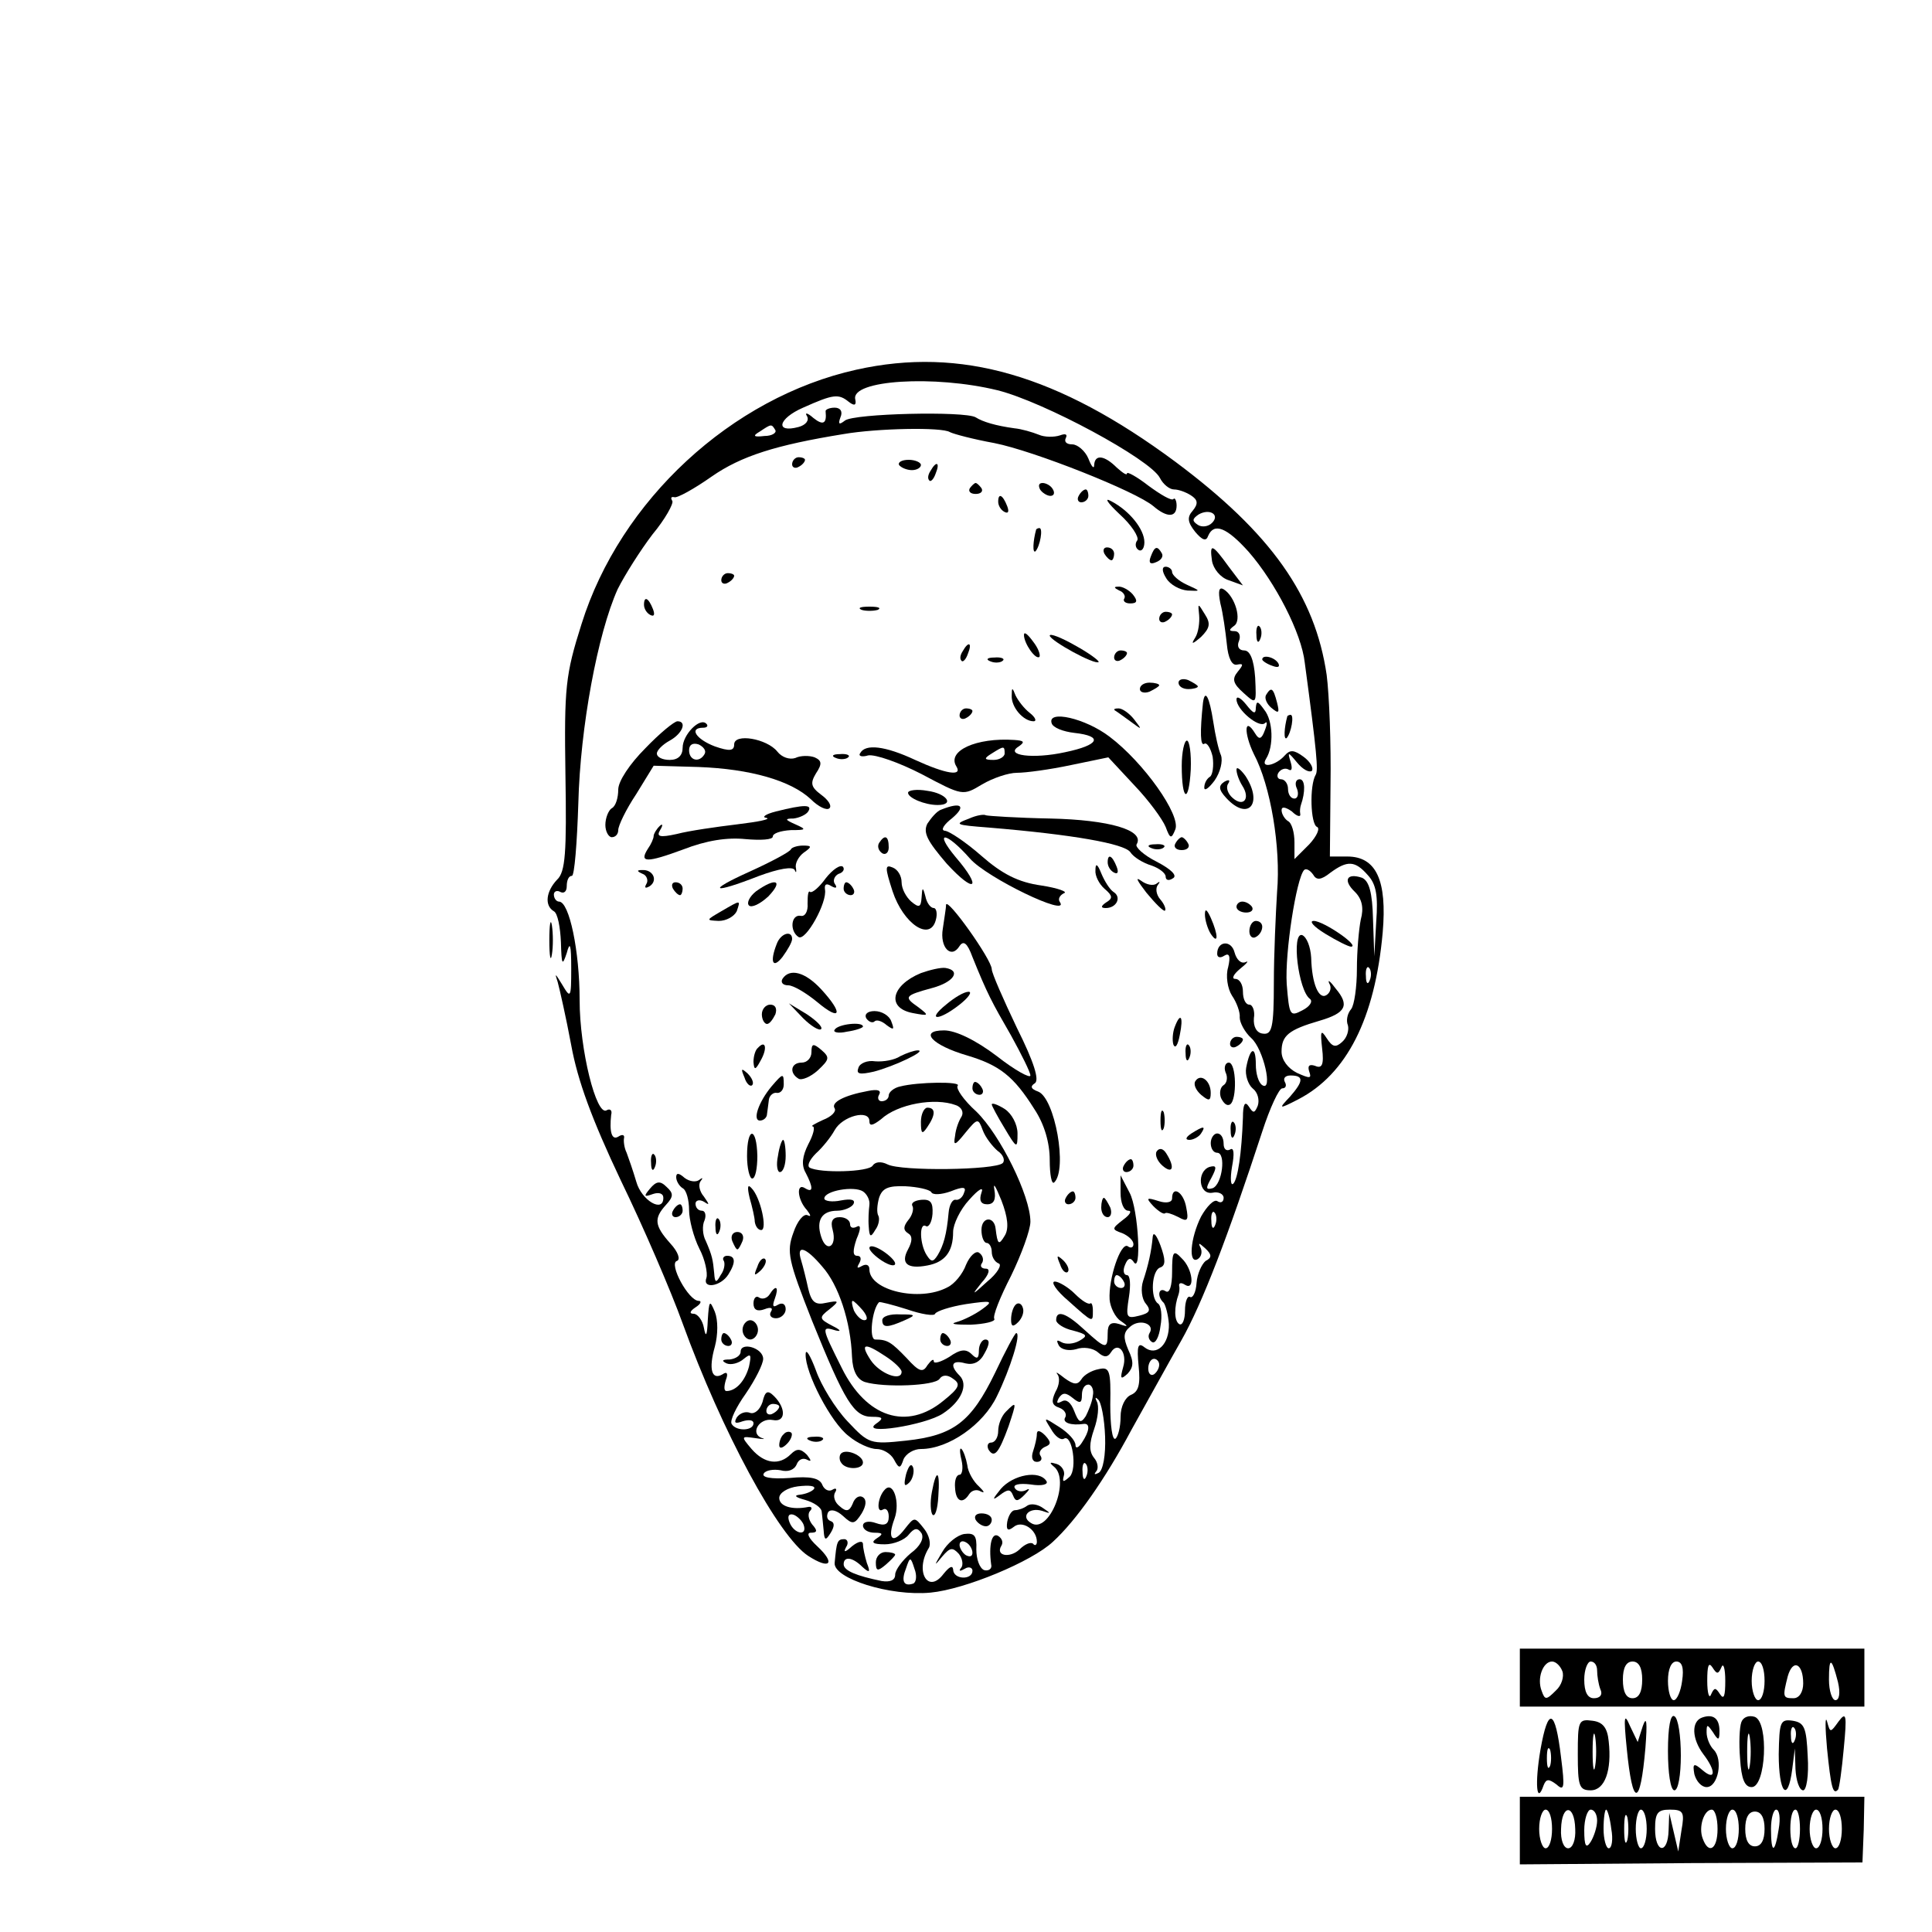 <?xml version="1.0" standalone="no"?>
<!DOCTYPE svg PUBLIC "-//W3C//DTD SVG 20010904//EN"
 "http://www.w3.org/TR/2001/REC-SVG-20010904/DTD/svg10.dtd">
<svg version="1.0" xmlns="http://www.w3.org/2000/svg"
 width="300pt" height="300pt" viewBox="0 0 300 300"
 preserveAspectRatio="xMidYMid meet">
<g transform="translate(0,300) scale(0.1,-0.1)"
fill="#000000" stroke="none">
<path d="M1330 2426 c-194 -43 -367 -203 -427 -395 -25 -79 -27 -98 -25 -234
2 -121 0 -151 -13 -163 -17 -18 -20 -40 -5 -49 6 -3 10 -25 11 -48 1 -35 2
-38 9 -17 5 19 7 14 7 -24 0 -46 -1 -47 -14 -25 -11 18 -12 19 -7 4 3 -11 13
-55 21 -98 10 -55 32 -115 77 -210 35 -72 78 -172 96 -222 61 -168 149 -331
195 -361 34 -22 43 -12 14 15 -14 13 -17 21 -10 21 10 0 11 3 2 13 -6 8 -7 17
-3 21 4 4 2 7 -3 6 -25 -5 -45 1 -45 14 0 8 13 16 29 18 17 2 28 1 25 -4 -3
-4 -13 -8 -22 -9 -10 -1 -7 -4 8 -8 14 -4 26 -12 26 -19 1 -7 2 -20 3 -29 1
-15 3 -16 11 -3 6 10 6 16 0 18 -6 2 -7 8 -4 14 4 5 13 3 23 -6 15 -14 18 -13
29 4 7 12 8 21 2 25 -6 4 -13 -1 -16 -10 -5 -12 -10 -13 -20 -4 -8 6 -11 16
-7 22 3 5 1 7 -4 4 -6 -4 -13 0 -16 7 -4 11 -19 14 -51 11 -29 -2 -44 1 -40 7
3 5 15 7 26 5 11 -3 21 0 25 9 3 8 10 11 17 7 6 -3 6 -1 -1 8 -10 10 -16 10
-25 1 -18 -18 -41 -15 -61 8 -17 20 -16 20 5 17 13 -2 18 -2 11 0 -19 7 -4 32
17 28 20 -4 21 18 2 37 -10 10 -14 8 -18 -9 -4 -12 -12 -19 -19 -17 -7 3 -16
0 -21 -7 -5 -9 -2 -10 9 -6 10 3 17 2 17 -3 0 -12 -27 -13 -34 -1 -3 5 7 26
22 47 15 22 27 46 27 54 0 17 -35 27 -35 11 0 -6 -8 -11 -17 -12 -12 0 -13 -2
-5 -6 7 -3 19 0 27 7 11 9 12 7 8 -12 -6 -22 -20 -38 -35 -38 -4 0 -4 7 -1 17
4 10 2 14 -5 9 -17 -10 -22 8 -12 43 5 19 5 41 0 54 -8 19 -9 18 -11 -13 -1
-24 -3 -28 -6 -12 -2 12 -10 22 -16 22 -7 0 -6 4 3 10 8 5 10 10 5 10 -16 0
-47 58 -34 62 6 2 2 14 -10 27 -25 28 -26 39 -7 60 12 13 12 18 1 28 -10 10
-16 9 -26 -3 -10 -12 -9 -13 5 -8 9 3 16 1 16 -6 0 -24 -34 -4 -42 25 -5 17
-12 37 -15 45 -4 8 -5 19 -4 23 1 5 -3 6 -9 2 -10 -6 -14 7 -11 34 2 7 -2 10
-7 7 -16 -10 -42 94 -42 171 0 76 -16 153 -32 153 -4 0 -8 5 -8 11 0 5 5 7 10
4 6 -3 10 1 10 9 0 9 3 16 8 16 4 0 8 51 10 113 3 118 30 263 61 332 11 22 35
60 54 85 20 24 33 48 31 52 -3 5 -2 7 3 6 4 -2 31 13 58 32 46 32 100 49 205
66 52 9 153 11 165 3 6 -3 36 -11 69 -17 61 -12 220 -75 247 -98 21 -18 36
-18 36 1 0 8 -3 13 -5 10 -3 -3 -20 7 -39 21 -18 14 -33 22 -33 19 0 -4 -7 1
-16 9 -19 19 -34 21 -35 4 0 -7 -4 -3 -9 10 -5 12 -17 22 -25 22 -9 0 -13 4
-10 10 3 6 -1 7 -9 4 -9 -3 -24 -3 -33 1 -10 4 -27 9 -38 10 -29 4 -49 10 -60
17 -17 10 -189 6 -203 -5 -9 -7 -11 -6 -7 5 4 9 0 15 -9 15 -8 0 -15 -3 -14
-6 2 -19 -4 -22 -19 -10 -9 8 -14 9 -10 3 4 -7 -2 -14 -13 -17 -37 -10 -32 13
7 30 47 21 55 22 71 9 9 -7 12 -5 10 4 -7 30 123 38 221 14 72 -18 237 -107
252 -136 5 -10 15 -18 22 -18 7 0 18 -4 26 -9 11 -7 12 -13 3 -24 -9 -10 -8
-18 4 -33 11 -13 17 -15 20 -6 9 21 29 13 63 -25 41 -47 82 -126 87 -172 19
-141 21 -167 17 -174 -10 -17 -8 -77 2 -81 5 -2 0 -14 -12 -27 l-23 -23 0 26
c0 15 -4 30 -10 33 -5 3 -10 11 -10 17 0 6 6 5 16 -2 8 -8 14 -9 13 -4 -1 5 0
11 1 14 7 20 7 40 -2 40 -6 0 -8 -7 -4 -15 3 -8 1 -15 -4 -15 -6 0 -10 7 -10
15 0 8 -5 15 -11 15 -5 0 -7 5 -4 10 4 6 11 8 16 5 5 -3 6 2 3 12 -5 16 -4 16
10 -1 9 -11 19 -16 23 -13 3 4 -2 14 -13 22 -15 11 -21 11 -29 2 -14 -16 -39
-21 -29 -5 12 19 11 59 -3 76 -10 14 -12 14 -13 3 0 -11 -4 -9 -15 5 -8 10
-15 14 -15 8 0 -16 35 -45 44 -37 4 4 4 -1 0 -11 -5 -14 -9 -15 -15 -5 -17 28
-18 1 -2 -32 26 -49 42 -145 36 -214 -2 -33 -5 -97 -5 -141 0 -70 -3 -81 -17
-79 -10 1 -15 11 -14 24 2 11 -2 21 -7 21 -6 0 -10 9 -10 20 0 11 -5 20 -12
20 -6 0 -3 7 8 16 10 8 14 13 8 10 -7 -3 -14 4 -17 15 -5 20 -27 18 -27 -2 0
-6 5 -7 11 -3 8 5 10 -1 6 -18 -4 -13 -1 -33 6 -44 7 -10 13 -26 12 -34 0 -8
8 -23 18 -32 19 -17 34 -84 17 -73 -6 4 -10 18 -10 32 0 30 -9 27 -15 -5 -2
-11 3 -26 10 -32 8 -6 11 -18 8 -27 -5 -12 -7 -12 -14 -1 -6 9 -9 3 -9 -17 -2
-56 -8 -96 -15 -103 -4 -4 -5 8 -2 26 4 21 3 31 -3 27 -6 -3 -10 1 -10 9 0 9
-4 16 -10 16 -5 0 -10 -7 -10 -15 0 -8 4 -15 10 -15 14 0 8 -49 -7 -55 -11 -3
-11 0 -2 16 9 17 8 20 -3 17 -20 -7 -17 -44 5 -40 9 2 17 -2 17 -8 0 -6 -4 -9
-10 -5 -5 3 -16 -8 -25 -24 -17 -34 -20 -75 -5 -66 6 4 7 12 4 18 -4 8 -2 7 7
-1 11 -10 11 -15 1 -20 -6 -5 -13 -20 -14 -34 -1 -15 -6 -24 -10 -22 -4 3 -8
-7 -8 -21 0 -14 -4 -24 -9 -21 -8 5 -8 27 -1 46 1 3 2 9 1 13 -1 5 3 6 9 2 16
-10 12 25 -5 41 -13 14 -15 11 -15 -21 0 -22 -4 -34 -10 -30 -11 7 -14 -8 -3
-18 3 -4 7 -19 8 -33 1 -31 -19 -51 -38 -36 -10 8 -12 2 -9 -29 3 -29 0 -40
-12 -45 -9 -4 -16 -18 -16 -34 0 -16 -4 -31 -8 -34 -5 -3 -8 21 -8 53 1 53 -1
59 -18 55 -11 -2 -23 -9 -27 -16 -6 -9 -12 -8 -26 2 -10 8 -15 11 -11 6 4 -5
3 -17 -3 -27 -7 -15 -6 -21 6 -25 8 -3 12 -10 9 -15 -5 -8 9 -13 29 -10 10 1
9 -11 -3 -29 -5 -8 -10 -10 -10 -4 0 7 -11 19 -25 28 -25 16 -25 16 -13 -3 6
-11 15 -18 20 -15 13 8 21 -47 9 -59 -10 -9 -12 -9 -9 2 2 7 -4 16 -12 18 -10
3 -11 2 -4 -4 27 -20 -7 -106 -35 -88 -17 10 -3 25 17 19 14 -5 14 -4 2 4 -8
6 -19 8 -25 4 -5 -4 -14 -7 -19 -7 -5 0 -10 -8 -12 -18 -2 -13 1 -15 10 -8 13
11 36 -4 36 -23 0 -5 -3 -7 -6 -3 -4 3 -13 -1 -21 -9 -15 -14 -38 -10 -28 6 3
5 1 11 -5 15 -10 6 -15 -14 -11 -44 2 -7 -4 -11 -11 -9 -7 3 -12 17 -12 32 1
22 -3 26 -19 24 -11 -2 -26 -14 -34 -28 -13 -22 -13 -23 0 -7 12 14 16 15 26
4 6 -8 7 -18 3 -22 -4 -5 -1 -5 6 -1 6 4 12 2 12 -3 0 -15 -30 -14 -30 2 -1 7
-6 4 -15 -7 -24 -32 -45 4 -23 40 4 6 1 20 -7 30 -15 19 -15 19 -30 0 -19 -25
-28 -16 -16 16 9 25 -2 59 -15 45 -11 -11 -14 -38 -3 -31 5 3 9 -2 9 -11 0
-12 -6 -15 -20 -10 -11 4 -20 2 -20 -4 0 -6 8 -11 18 -11 13 0 14 -2 3 -9 -9
-6 -6 -9 13 -9 14 0 31 7 37 15 9 11 14 11 20 2 4 -8 -2 -20 -17 -31 -13 -11
-24 -26 -24 -33 0 -9 -8 -12 -21 -10 -39 8 -59 16 -59 26 0 13 14 11 29 -4 11
-10 13 -9 7 6 -3 10 -6 23 -6 29 0 6 -7 5 -17 -3 -11 -10 -14 -10 -9 -1 4 6 2
12 -3 12 -11 0 -12 -4 -15 -37 -2 -24 86 -52 149 -46 53 5 157 48 190 79 36
33 81 97 122 174 23 41 57 103 77 138 33 58 73 163 126 325 12 37 26 67 31 67
6 0 7 5 4 10 -3 6 1 10 9 10 21 0 20 -9 -1 -33 -18 -19 -18 -20 13 -4 75 39
119 125 131 259 7 81 -10 118 -55 118 l-27 0 1 112 c1 62 -2 139 -6 170 -18
123 -86 220 -235 331 -182 135 -333 179 -495 143z m-126 -94 c2 -4 -5 -9 -17
-9 -17 -2 -19 0 -7 7 18 12 18 12 24 2z m678 -144 c-6 -6 -16 -7 -22 -3 -9 6
-9 9 1 16 17 10 34 0 21 -13z m242 -547 c13 -14 16 -32 13 -72 l-3 -54 -2 58
c-1 41 -6 59 -17 64 -24 8 -30 -4 -11 -22 11 -11 14 -25 9 -43 -3 -15 -6 -49
-6 -77 0 -27 -4 -56 -9 -62 -6 -7 -8 -18 -5 -25 2 -7 -1 -19 -9 -26 -10 -9
-15 -8 -24 6 -9 14 -10 11 -7 -16 3 -25 0 -32 -11 -27 -9 3 -12 0 -9 -9 4 -11
1 -11 -19 -2 -14 7 -24 20 -24 33 0 25 11 34 59 48 41 12 47 24 25 50 -8 11
-13 15 -10 8 4 -6 2 -14 -4 -18 -12 -8 -23 17 -24 58 -1 17 -7 32 -14 35 -17
5 -6 -86 12 -99 5 -4 0 -12 -12 -18 -19 -10 -20 -8 -24 41 -3 49 15 164 27
177 3 3 9 0 14 -7 5 -9 12 -9 27 3 26 19 38 19 58 -4z m3 -163 c-3 -8 -6 -5
-6 6 -1 11 2 17 5 13 3 -3 4 -12 1 -19z m-240 -380 c-3 -8 -6 -5 -6 6 -1 11 2
17 5 13 3 -3 4 -12 1 -19z m-87 -217 c0 -6 -4 -12 -8 -15 -5 -3 -9 1 -9 9 0 8
4 15 9 15 4 0 8 -4 8 -9z m-103 -48 c-1 -10 -7 -24 -11 -32 -8 -12 -11 -10
-18 8 -5 13 -12 19 -19 15 -8 -4 -9 -3 -5 5 6 9 11 9 22 0 11 -9 14 -8 14 5 0
9 4 16 10 16 5 0 9 -8 7 -17z m19 -64 c1 -28 -3 -52 -10 -56 -6 -3 -8 -3 -4 2
4 4 3 14 -3 21 -8 10 -8 22 0 45 6 17 8 36 4 43 -3 6 -2 7 2 3 5 -4 10 -30 11
-58z m-506 47 c0 -3 -4 -8 -10 -11 -5 -3 -10 -1 -10 4 0 6 5 11 10 11 6 0 10
-2 10 -4z m477 -108 c-3 -8 -6 -5 -6 6 -1 11 2 17 5 13 3 -3 4 -12 1 -19z
m-439 -76 c6 -18 -15 -14 -22 4 -4 10 -1 14 6 12 6 -2 14 -10 16 -16z m262
-43 c0 -6 -4 -7 -10 -4 -5 3 -10 11 -10 16 0 6 5 7 10 4 6 -3 10 -11 10 -16z
m-92 -48 c-15 -5 -19 4 -11 24 6 18 7 18 13 -1 4 -10 3 -21 -2 -23z"/>
<path d="M2058 1550 c18 -11 36 -20 40 -20 14 1 -43 40 -58 40 -8 0 0 -9 18
-20z"/>
<path d="M1230 2279 c0 -5 5 -7 10 -4 6 3 10 8 10 11 0 2 -4 4 -10 4 -5 0 -10
-5 -10 -11z"/>
<path d="M1396 2278 c3 -4 12 -8 20 -8 8 0 14 4 14 8 0 4 -9 8 -19 8 -11 0
-17 -4 -15 -8z"/>
<path d="M1445 2269 c-4 -6 -5 -12 -2 -15 2 -3 7 2 10 11 7 17 1 20 -8 4z"/>
<path d="M1506 2242 c-3 -5 1 -9 9 -9 8 0 12 4 9 9 -3 4 -7 8 -9 8 -2 0 -6 -4
-9 -8z"/>
<path d="M1615 2240 c3 -5 11 -10 16 -10 6 0 7 5 4 10 -3 6 -11 10 -16 10 -6
0 -7 -4 -4 -10z"/>
<path d="M1675 2230 c-3 -5 -1 -10 4 -10 6 0 11 5 11 10 0 6 -2 10 -4 10 -3 0
-8 -4 -11 -10z"/>
<path d="M1550 2221 c0 -6 4 -13 10 -16 6 -3 7 1 4 9 -7 18 -14 21 -14 7z"/>
<path d="M1738 2202 c19 -17 31 -36 28 -41 -4 -5 -3 -12 2 -15 5 -3 9 3 9 12
0 20 -23 49 -52 64 -11 6 -5 -3 13 -20z"/>
<path d="M1609 2178 c-5 -18 -6 -38 -1 -34 7 8 12 36 6 36 -2 0 -4 -1 -5 -2z"/>
<path d="M1715 2140 c3 -5 8 -10 11 -10 2 0 4 5 4 10 0 6 -5 10 -11 10 -5 0
-7 -4 -4 -10z"/>
<path d="M1787 2136 c-4 -10 -1 -13 8 -9 8 3 12 9 9 14 -7 12 -11 11 -17 -5z"/>
<path d="M1882 2129 c2 -12 13 -26 26 -30 l22 -8 -22 29 c-26 36 -30 37 -26 9z"/>
<path d="M1811 2102 c6 -10 21 -18 33 -19 21 -1 21 -1 -1 9 -13 6 -23 15 -23
20 0 4 -5 8 -10 8 -6 0 -6 -7 1 -18z"/>
<path d="M1120 2099 c0 -5 5 -7 10 -4 6 3 10 8 10 11 0 2 -4 4 -10 4 -5 0 -10
-5 -10 -11z"/>
<path d="M1738 2083 c6 -2 10 -8 8 -12 -3 -4 1 -8 9 -8 11 0 12 4 4 14 -6 7
-17 13 -23 12 -7 0 -6 -2 2 -6z"/>
<path d="M1895 2063 c4 -15 8 -44 10 -63 2 -22 8 -34 16 -32 10 2 10 0 1 -11
-9 -11 -8 -18 9 -33 20 -18 20 -18 18 24 -2 28 -8 42 -17 42 -8 0 -12 6 -8 15
3 8 0 15 -7 15 -9 0 -9 2 -1 8 13 8 2 46 -16 57 -7 4 -9 -2 -5 -22z"/>
<path d="M1000 2061 c0 -6 4 -13 10 -16 6 -3 7 1 4 9 -7 18 -14 21 -14 7z"/>
<path d="M1338 2053 c6 -2 18 -2 25 0 6 3 1 5 -13 5 -14 0 -19 -2 -12 -5z"/>
<path d="M1862 2045 c1 -11 -1 -27 -6 -35 -7 -11 -5 -11 9 1 14 14 15 21 6 35
-11 18 -11 18 -9 -1z"/>
<path d="M1800 2039 c0 -5 5 -7 10 -4 6 3 10 8 10 11 0 2 -4 4 -10 4 -5 0 -10
-5 -10 -11z"/>
<path d="M1951 2014 c0 -11 3 -14 6 -6 3 7 2 16 -1 19 -3 4 -6 -2 -5 -13z"/>
<path d="M1590 2014 c0 -13 18 -39 24 -34 2 3 -2 14 -10 24 -8 11 -14 16 -14
10z"/>
<path d="M1630 2013 c1 -8 70 -46 76 -41 1 2 -15 14 -37 26 -21 12 -39 19 -39
15z"/>
<path d="M1495 1989 c-4 -6 -5 -12 -2 -15 2 -3 7 2 10 11 7 17 1 20 -8 4z"/>
<path d="M1730 1979 c0 -5 5 -7 10 -4 6 3 10 8 10 11 0 2 -4 4 -10 4 -5 0 -10
-5 -10 -11z"/>
<path d="M1538 1973 c7 -3 16 -2 19 1 4 3 -2 6 -13 5 -11 0 -14 -3 -6 -6z"/>
<path d="M1960 1976 c0 -2 7 -7 16 -10 8 -3 12 -2 9 4 -6 10 -25 14 -25 6z"/>
<path d="M1830 1940 c0 -6 7 -10 15 -10 8 0 15 2 15 4 0 2 -7 6 -15 10 -8 3
-15 1 -15 -4z"/>
<path d="M1770 1930 c0 -5 7 -7 15 -4 8 4 15 8 15 10 0 2 -7 4 -15 4 -8 0 -15
-4 -15 -10z"/>
<path d="M1571 1920 c-1 -18 18 -40 34 -40 5 0 3 6 -6 13 -9 7 -18 19 -22 27
-5 13 -6 13 -6 0z"/>
<path d="M1966 1921 c-3 -5 1 -14 8 -20 12 -10 13 -8 9 8 -6 23 -9 25 -17 12z"/>
<path d="M1868 1909 c-5 -47 -4 -68 2 -64 4 3 10 -7 13 -20 2 -14 0 -28 -4
-31 -5 -3 -9 -10 -9 -17 0 -6 7 -1 16 11 9 13 13 30 10 39 -4 9 -9 32 -12 52
-6 39 -13 52 -16 30z"/>
<path d="M1490 1889 c0 -5 5 -7 10 -4 6 3 10 8 10 11 0 2 -4 4 -10 4 -5 0 -10
-5 -10 -11z"/>
<path d="M1731 1897 c2 -1 13 -9 24 -17 19 -14 19 -14 6 3 -7 9 -18 17 -24 17
-6 0 -8 -1 -6 -3z"/>
<path d="M1633 1877 c2 -7 18 -13 35 -15 46 -5 39 -19 -14 -30 -50 -11 -95 -5
-72 9 10 7 8 9 -7 10 -59 4 -105 -17 -90 -41 10 -16 -16 -12 -64 10 -47 22
-77 25 -85 11 -4 -5 2 -7 12 -4 11 2 48 -11 83 -29 64 -34 64 -34 94 -16 17
10 41 18 54 18 14 0 51 5 84 12 l58 12 40 -43 c23 -24 44 -53 49 -65 7 -19 9
-19 15 -4 9 22 -49 104 -102 144 -38 29 -97 42 -90 21z m-73 -47 c0 -5 -8 -10
-17 -10 -15 0 -16 2 -3 10 19 12 20 12 20 0z"/>
<path d="M1999 1888 c-5 -18 -6 -38 -1 -34 7 8 12 36 6 36 -2 0 -4 -1 -5 -2z"/>
<path d="M1002 1838 c-24 -24 -42 -51 -42 -64 0 -13 -4 -26 -10 -29 -5 -3 -10
-15 -10 -26 0 -10 5 -19 10 -19 6 0 10 5 10 11 0 7 12 32 28 56 l27 44 70 -2
c80 -3 143 -21 174 -50 12 -12 25 -18 29 -14 4 4 -2 13 -13 21 -16 12 -17 18
-8 33 10 15 9 20 -2 25 -8 3 -22 3 -30 -1 -9 -3 -21 1 -28 10 -16 20 -67 29
-67 11 0 -10 -7 -11 -30 -3 -29 11 -41 29 -18 29 6 0 8 3 5 6 -10 11 -37 -17
-37 -37 0 -12 -7 -19 -20 -19 -11 0 -20 4 -20 10 0 5 9 14 20 20 20 11 27 30
12 30 -5 0 -28 -19 -50 -42z m92 -9 c-8 -14 -24 -10 -24 6 0 9 6 12 15 9 8 -4
12 -10 9 -15z"/>
<path d="M1835 1811 c0 -55 11 -60 14 -6 1 25 -2 45 -6 45 -4 0 -8 -18 -8 -39z"/>
<path d="M1298 1823 c7 -3 16 -2 19 1 4 3 -2 6 -13 5 -11 0 -14 -3 -6 -6z"/>
<path d="M1920 1805 c0 -6 4 -17 9 -25 13 -20 2 -34 -15 -19 -7 6 -11 16 -7
22 4 6 1 7 -6 3 -9 -6 -9 -12 3 -25 34 -37 58 -9 30 34 -8 11 -14 15 -14 10z"/>
<path d="M1410 1769 c0 -8 26 -19 46 -19 27 0 14 18 -16 22 -16 3 -30 1 -30
-3z"/>
<path d="M1205 1740 c-16 -4 -23 -9 -15 -10 8 -2 -12 -6 -45 -10 -33 -4 -75
-10 -94 -15 -27 -6 -32 -4 -26 6 5 8 4 11 -1 6 -5 -5 -9 -12 -9 -15 0 -4 -4
-13 -9 -20 -14 -22 -2 -22 55 -1 36 14 68 19 97 16 23 -2 42 -1 42 4 0 5 12 9
28 10 24 0 25 1 7 9 -16 7 -17 9 -3 9 9 1 20 6 23 11 7 11 -6 11 -50 0z"/>
<path d="M1462 1743 c-7 -2 -16 -13 -22 -22 -7 -14 0 -27 30 -62 44 -48 56
-39 14 10 -35 42 -15 40 22 -2 26 -30 155 -92 140 -68 -4 5 0 11 6 14 7 2 -9
8 -35 12 -36 5 -61 18 -93 46 -25 22 -51 39 -57 39 -7 1 -1 10 12 20 22 19 13
25 -17 13z"/>
<path d="M1505 1729 c-24 -9 -22 -10 30 -14 132 -11 210 -25 220 -38 5 -8 20
-17 33 -21 12 -4 22 -12 22 -17 0 -6 5 -7 11 -3 8 4 -2 14 -25 26 -20 10 -34
23 -31 27 13 22 -43 38 -134 40 -52 1 -97 4 -100 5 -3 2 -15 0 -26 -5z"/>
<path d="M1365 1691 c-3 -5 -1 -12 5 -16 5 -3 10 1 10 9 0 18 -6 21 -15 7z"/>
<path d="M1825 1690 c-3 -5 1 -10 10 -10 9 0 13 5 10 10 -3 6 -8 10 -10 10 -2
0 -7 -4 -10 -10z"/>
<path d="M1228 1681 c-2 -4 -30 -19 -63 -34 -69 -31 -60 -36 14 -7 30 11 52
15 55 9 2 -5 3 -4 2 3 -2 7 4 18 12 24 13 9 13 11 -1 11 -9 0 -18 -3 -19 -6z"/>
<path d="M1788 1683 c7 -3 16 -2 19 1 4 3 -2 6 -13 5 -11 0 -14 -3 -6 -6z"/>
<path d="M1720 1661 c0 -6 4 -13 10 -16 6 -3 7 1 4 9 -7 18 -14 21 -14 7z"/>
<path d="M1282 1636 c-10 -14 -21 -23 -24 -21 -3 3 -4 -5 -4 -18 1 -12 -4 -21
-11 -19 -15 2 -17 -24 -3 -33 11 -7 45 54 41 74 -1 8 2 10 10 5 7 -4 10 -3 5
4 -3 5 0 12 6 15 7 2 10 7 7 11 -4 4 -16 -4 -27 -18z"/>
<path d="M1386 1616 c17 -51 58 -78 67 -45 3 10 1 19 -3 19 -5 0 -11 8 -13 18
-4 15 -5 15 -6 -2 -1 -15 -4 -16 -16 -6 -8 7 -15 20 -15 30 0 10 -6 20 -14 23
-12 5 -12 0 0 -37z"/>
<path d="M1701 1649 c-1 -9 6 -22 14 -29 13 -11 13 -15 3 -21 -9 -6 -9 -9 -1
-9 17 0 25 17 12 25 -6 4 -14 17 -19 29 -6 15 -9 16 -9 5z"/>
<path d="M998 1643 c6 -2 9 -10 6 -15 -4 -7 -2 -8 5 -4 13 9 5 26 -12 25 -9 0
-8 -2 1 -6z"/>
<path d="M1780 1614 c14 -17 27 -30 29 -28 2 2 -1 10 -7 17 -7 8 -8 18 -4 23
4 5 3 6 -2 2 -5 -4 -16 -2 -25 5 -9 6 -4 -2 9 -19z"/>
<path d="M1045 1620 c3 -5 8 -10 11 -10 2 0 4 5 4 10 0 6 -5 10 -11 10 -5 0
-7 -4 -4 -10z"/>
<path d="M1174 1616 c-10 -8 -15 -18 -11 -22 4 -4 17 2 30 14 24 25 12 30 -19
8z"/>
<path d="M1310 1620 c0 -5 5 -10 11 -10 5 0 7 5 4 10 -3 6 -8 10 -11 10 -2 0
-4 -4 -4 -10z"/>
<path d="M1120 1585 c-24 -14 -24 -14 -4 -15 12 0 24 7 28 15 6 18 7 18 -24 0z"/>
<path d="M1469 1595 c0 -6 -3 -22 -5 -37 -5 -29 13 -48 26 -27 6 9 12 5 20
-17 23 -57 30 -70 60 -122 16 -29 30 -57 30 -62 0 -5 -24 8 -52 30 -33 25 -64
40 -82 40 -40 0 -19 -23 36 -39 50 -15 72 -32 104 -83 16 -24 24 -53 24 -79 0
-23 3 -39 7 -35 21 20 1 131 -25 141 -11 4 -13 8 -5 13 7 5 -1 32 -28 86 -21
44 -39 85 -39 91 0 15 -70 113 -71 100z"/>
<path d="M1920 1592 c0 -5 7 -9 15 -9 8 0 12 4 9 9 -3 4 -9 8 -15 8 -5 0 -9
-4 -9 -8z"/>
<path d="M1871 1580 c0 -8 4 -22 9 -30 12 -18 12 -2 0 25 -6 13 -9 15 -9 5z"/>
<path d="M853 1540 c0 -25 2 -35 4 -22 2 12 2 32 0 45 -2 12 -4 2 -4 -23z"/>
<path d="M1940 1554 c0 -8 5 -12 10 -9 6 3 10 10 10 16 0 5 -4 9 -10 9 -5 0
-10 -7 -10 -16z"/>
<path d="M1206 1534 c-11 -28 -6 -39 9 -20 8 11 15 23 15 28 0 14 -18 9 -24
-8z"/>
<path d="M1430 1489 c-46 -19 -54 -54 -13 -62 26 -5 26 -4 9 9 -23 16 -22 18
22 30 33 9 45 27 20 31 -7 1 -24 -3 -38 -8z"/>
<path d="M1215 1480 c-3 -5 0 -10 9 -10 8 0 28 -12 45 -26 37 -31 41 -18 6 20
-25 27 -49 33 -60 16z"/>
<path d="M1469 1440 c-31 -25 -12 -26 21 0 14 11 20 20 14 20 -7 0 -22 -9 -35
-20z"/>
<path d="M1183 1425 c0 -8 4 -15 8 -15 4 0 9 7 13 15 3 9 0 15 -8 15 -7 0 -13
-7 -13 -15z"/>
<path d="M1247 1419 c12 -12 25 -20 28 -17 3 3 -7 13 -22 23 l-28 17 22 -23z"/>
<path d="M1345 1419 c4 -6 10 -8 13 -5 3 3 11 1 19 -6 11 -8 12 -7 7 6 -3 9
-15 16 -26 16 -11 0 -16 -5 -13 -11z"/>
<path d="M1824 1405 c-3 -8 -4 -20 -2 -27 3 -7 7 -1 10 15 6 29 1 36 -8 12z"/>
<path d="M1296 1401 c-3 -4 6 -6 19 -3 14 2 25 6 25 8 0 8 -39 4 -44 -5z"/>
<path d="M1910 1379 c0 -5 5 -7 10 -4 6 3 10 8 10 11 0 2 -4 4 -10 4 -5 0 -10
-5 -10 -11z"/>
<path d="M1177 1373 c-4 -3 -7 -13 -7 -22 1 -13 3 -13 11 2 11 19 8 33 -4 20z"/>
<path d="M1260 1366 c0 -9 -7 -16 -15 -16 -17 0 -20 -16 -5 -25 5 -3 19 3 30
13 18 17 19 20 5 32 -12 10 -15 10 -15 -4z"/>
<path d="M1841 1364 c0 -11 3 -14 6 -6 3 7 2 16 -1 19 -3 4 -6 -2 -5 -13z"/>
<path d="M1398 1360 c-9 -6 -26 -9 -39 -8 -12 2 -24 -3 -26 -10 -4 -10 2 -11
24 -6 31 8 84 33 68 33 -5 0 -17 -4 -27 -9z"/>
<path d="M1903 1335 c4 -8 2 -17 -3 -20 -5 -3 -7 -12 -4 -20 4 -8 9 -13 14
-10 11 7 10 65 -2 65 -5 0 -8 -7 -5 -15z"/>
<path d="M1156 1327 c3 -10 9 -15 12 -12 3 3 0 11 -7 18 -10 9 -11 8 -5 -6z"/>
<path d="M1198 1313 c-20 -24 -30 -53 -18 -53 6 0 11 5 11 10 1 6 2 16 3 23 1
6 7 11 12 10 6 -1 11 5 11 13 0 18 -1 18 -19 -3z"/>
<path d="M1856 1321 c-3 -5 1 -14 9 -21 12 -10 15 -10 15 3 0 19 -16 31 -24
18z"/>
<path d="M1398 1313 c-10 -2 -18 -9 -18 -14 0 -5 -5 -9 -11 -9 -5 0 -7 5 -4
10 4 7 -2 9 -17 6 -38 -7 -58 -18 -52 -27 3 -5 -5 -13 -18 -18 -13 -6 -20 -10
-16 -10 4 -1 1 -13 -7 -28 -9 -18 -11 -32 -4 -44 12 -23 12 -32 -1 -24 -14 9
-12 -18 3 -34 6 -8 7 -11 1 -8 -6 3 -16 -9 -22 -27 -11 -30 -8 -43 29 -137 51
-126 65 -149 93 -149 17 0 19 -2 6 -11 -25 -18 77 -2 104 16 29 19 40 45 26
59 -16 16 -12 25 9 19 13 -3 23 2 30 16 8 14 8 21 1 21 -5 0 -10 -8 -10 -17 0
-13 -3 -14 -11 -6 -9 9 -18 8 -35 -4 -13 -8 -24 -11 -24 -7 0 5 -4 2 -10 -6
-7 -12 -13 -10 -32 11 -24 25 -30 29 -49 29 -10 0 -5 47 6 58 1 1 21 -4 43
-11 23 -8 43 -11 44 -7 2 4 23 11 48 15 41 6 43 5 25 -8 -11 -8 -29 -17 -40
-20 -11 -3 -1 -4 22 -4 22 1 39 5 37 9 -3 4 9 34 26 67 16 33 30 71 30 84 0
40 -47 135 -84 171 -20 18 -32 36 -29 40 7 7 -62 6 -89 -1z m86 -29 c9 -3 13
-11 9 -18 -4 -6 -9 -19 -10 -30 -3 -16 0 -15 16 5 19 23 20 23 27 4 4 -11 15
-25 23 -32 9 -6 12 -15 8 -19 -11 -11 -158 -13 -179 -2 -10 5 -19 4 -23 -2 -6
-10 -82 -12 -98 -3 -4 3 0 12 10 22 10 9 23 25 29 36 12 22 54 33 54 14 0 -8
5 -7 18 3 26 24 84 34 116 22z m76 -203 c-9 -15 -11 -14 -14 11 -2 20 -22 19
-22 -2 0 -11 4 -20 8 -20 4 0 8 -6 8 -14 0 -8 5 -16 11 -18 5 -2 -2 -15 -18
-28 -24 -22 -25 -22 -9 -2 12 13 14 22 7 22 -7 0 -10 4 -6 9 3 5 1 12 -5 16
-5 3 -14 -5 -20 -19 -5 -14 -18 -30 -29 -35 -43 -23 -121 -5 -121 28 0 7 -5 9
-12 5 -7 -4 -8 -3 -4 4 4 7 3 12 -3 12 -7 0 -7 8 -1 26 7 16 7 23 0 19 -6 -3
-10 -1 -10 4 0 6 -7 11 -16 11 -11 0 -15 -6 -11 -20 7 -26 -10 -36 -18 -10 -8
25 1 40 25 40 10 0 22 5 25 10 4 7 -3 9 -19 6 -14 -3 -26 -1 -26 3 0 12 46 20
60 11 6 -4 11 -13 10 -21 -1 -8 -2 -23 -1 -34 1 -16 3 -17 10 -5 6 8 7 18 5
22 -3 5 -2 17 1 28 5 15 14 19 41 18 19 -1 37 -5 40 -9 2 -5 16 -4 30 1 20 8
25 7 21 -2 -2 -7 -8 -12 -13 -11 -5 1 -10 -8 -11 -20 -3 -34 -8 -51 -17 -66
-7 -11 -10 -11 -17 0 -11 17 -12 52 -1 45 4 -2 9 6 10 19 1 18 -3 23 -17 22
-11 -1 -17 -5 -14 -10 2 -4 0 -14 -7 -22 -7 -9 -8 -15 0 -20 7 -4 7 -12 0 -25
-12 -22 -1 -31 30 -25 27 5 40 21 40 52 0 12 11 35 25 50 15 17 23 21 19 11
-4 -12 -1 -18 9 -18 10 0 14 7 11 23 -2 12 2 5 11 -17 10 -26 12 -44 5 -55z
m-283 -48 c25 -28 44 -85 46 -140 1 -22 8 -35 20 -39 30 -9 109 -6 116 5 4 6
12 7 21 0 12 -8 10 -14 -15 -34 -57 -47 -120 -26 -158 51 -32 64 -32 65 -9 58
9 -2 7 1 -5 7 -21 11 -22 13 -5 26 16 13 15 14 -5 10 -17 -4 -23 1 -28 22 -3
14 -8 34 -11 44 -8 25 7 21 33 -10z m63 -68 c7 -9 8 -15 2 -15 -5 0 -12 7 -16
15 -3 8 -4 15 -2 15 2 0 9 -7 16 -15z m35 -71 c14 -9 25 -20 25 -24 0 -16 -34
-3 -48 18 -17 26 -10 28 23 6z"/>
<path d="M1430 1258 c0 -19 2 -20 10 -8 13 19 13 30 0 30 -5 0 -10 -10 -10
-22z"/>
<path d="M1350 1062 c0 -4 9 -13 20 -20 11 -7 20 -9 20 -4 0 4 -9 13 -20 20
-11 7 -20 9 -20 4z"/>
<path d="M1510 1310 c0 -5 5 -10 11 -10 5 0 7 5 4 10 -3 6 -8 10 -11 10 -2 0
-4 -4 -4 -10z"/>
<path d="M1540 1285 c0 -2 9 -19 20 -37 19 -32 20 -32 20 -8 0 14 -9 31 -20
38 -11 7 -20 10 -20 7z"/>
<path d="M1802 1260 c0 -14 2 -19 5 -12 2 6 2 18 0 25 -3 6 -5 1 -5 -13z"/>
<path d="M1911 1244 c0 -11 3 -14 6 -6 3 7 2 16 -1 19 -3 4 -6 -2 -5 -13z"/>
<path d="M1850 1240 c-9 -6 -10 -10 -3 -10 6 0 15 5 18 10 8 12 4 12 -15 0z"/>
<path d="M1160 1205 c0 -19 4 -35 8 -35 5 0 8 16 8 35 -1 46 -16 46 -16 0z"/>
<path d="M1208 1205 c-3 -14 -1 -25 3 -25 5 0 9 11 9 25 0 14 -2 25 -4 25 -2
0 -6 -11 -8 -25z"/>
<path d="M1796 1212 c-3 -5 1 -15 9 -22 16 -14 20 -3 6 19 -5 8 -11 9 -15 3z"/>
<path d="M1011 1194 c0 -11 3 -14 6 -6 3 7 2 16 -1 19 -3 4 -6 -2 -5 -13z"/>
<path d="M1745 1190 c-3 -5 -1 -10 4 -10 6 0 11 5 11 10 0 6 -2 10 -4 10 -3 0
-8 -4 -11 -10z"/>
<path d="M1050 1172 c0 -6 5 -14 10 -17 6 -3 10 -19 10 -34 0 -15 7 -42 16
-60 9 -17 13 -38 11 -45 -7 -18 22 -14 34 5 12 19 11 29 -2 29 -5 0 -8 -4 -5
-8 2 -4 1 -14 -5 -22 -7 -13 -9 -12 -10 3 -2 21 -3 27 -13 50 -5 9 -6 24 -2
32 3 8 1 15 -4 15 -6 0 -10 5 -10 11 0 5 6 7 13 3 9 -6 9 -5 0 8 -7 8 -9 19
-5 24 4 5 3 6 -2 2 -5 -4 -15 -3 -23 3 -9 8 -13 8 -13 1z"/>
<path d="M1740 1148 c0 -16 5 -28 12 -28 6 0 3 -6 -8 -14 -18 -14 -18 -15 -1
-21 9 -4 17 -11 17 -17 0 -5 -4 -7 -9 -3 -11 6 -30 -51 -28 -83 1 -12 9 -28
17 -33 13 -9 12 -10 -2 -5 -13 4 -18 0 -18 -14 0 -26 -3 -25 -36 5 -28 26 -44
32 -44 15 0 -5 12 -13 26 -16 22 -6 24 -8 10 -16 -9 -5 -21 -6 -28 -2 -7 4 -8
3 -4 -5 4 -7 16 -9 27 -6 11 4 26 2 34 -5 9 -8 15 -8 20 0 11 18 26 0 19 -23
-5 -18 -4 -20 7 -10 9 10 10 18 1 37 -8 19 -8 27 3 36 15 13 39 4 30 -10 -3
-5 -1 -11 4 -14 5 -3 11 8 13 25 3 16 1 32 -4 35 -12 8 -10 52 4 56 8 3 8 12
0 34 -6 16 -11 22 -12 14 -2 -23 -7 -45 -15 -69 -4 -12 -2 -28 4 -35 9 -11 6
-15 -10 -19 -20 -5 -21 -3 -16 29 3 19 2 34 -3 34 -5 0 -7 7 -3 16 4 10 8 12
13 5 13 -22 8 81 -6 107 l-14 27 0 -27z m5 -138 c3 -5 1 -10 -4 -10 -6 0 -11
5 -11 10 0 6 2 10 4 10 3 0 8 -4 11 -10z"/>
<path d="M1164 1140 c4 -14 8 -31 8 -37 1 -7 5 -13 10 -13 10 0 -1 51 -15 65
-6 7 -7 2 -3 -15z"/>
<path d="M1655 1140 c-3 -5 -1 -10 4 -10 6 0 11 5 11 10 0 6 -2 10 -4 10 -3 0
-8 -4 -11 -10z"/>
<path d="M1820 1139 c0 -6 -9 -8 -21 -4 -19 6 -20 5 -8 -8 8 -8 16 -13 18 -11
2 2 11 -1 21 -6 14 -8 16 -5 12 15 -4 24 -22 35 -22 14z"/>
<path d="M1710 1125 c0 -8 4 -15 10 -15 5 0 7 7 4 15 -4 8 -8 15 -10 15 -2 0
-4 -7 -4 -15z"/>
<path d="M1045 1120 c-3 -5 -1 -10 4 -10 6 0 11 5 11 10 0 6 -2 10 -4 10 -3 0
-8 -4 -11 -10z"/>
<path d="M1111 1094 c0 -11 3 -14 6 -6 3 7 2 16 -1 19 -3 4 -6 -2 -5 -13z"/>
<path d="M1137 1073 c3 -7 6 -13 8 -13 2 0 5 6 8 13 3 8 -1 14 -8 14 -7 0 -11
-6 -8 -14z"/>
<path d="M1176 1033 c-6 -14 -5 -15 5 -6 7 7 10 15 7 18 -3 3 -9 -2 -12 -12z"/>
<path d="M1646 1037 c3 -10 9 -15 12 -12 3 3 0 11 -7 18 -10 9 -11 8 -5 -6z"/>
<path d="M1659 980 c39 -35 38 -34 38 -15 0 8 -2 13 -4 11 -3 -2 -13 4 -24 15
-10 10 -25 19 -31 19 -7 0 2 -14 21 -30z"/>
<path d="M1195 990 c-4 -6 -11 -8 -16 -5 -5 4 -9 -1 -9 -9 0 -10 6 -13 17 -9
10 4 14 2 10 -4 -3 -5 0 -10 8 -10 8 0 15 7 15 14 0 8 -5 11 -12 7 -8 -5 -9
-2 -5 9 7 19 2 23 -8 7z"/>
<path d="M1577 974 c-4 -4 -7 -14 -7 -23 0 -11 3 -12 11 -4 6 6 10 16 7 23 -2
6 -7 8 -11 4z"/>
<path d="M1370 950 c0 -12 8 -12 35 0 18 8 17 9 -7 9 -16 1 -28 -3 -28 -9z"/>
<path d="M1153 935 c0 -8 6 -15 12 -15 6 0 12 7 12 15 0 8 -6 15 -12 15 -6 0
-12 -7 -12 -15z"/>
<path d="M1120 920 c0 -5 5 -10 11 -10 5 0 7 5 4 10 -3 6 -8 10 -11 10 -2 0
-4 -4 -4 -10z"/>
<path d="M1460 920 c0 -5 5 -10 11 -10 5 0 7 5 4 10 -3 6 -8 10 -11 10 -2 0
-4 -4 -4 -10z"/>
<path d="M1545 868 c-37 -76 -64 -97 -138 -105 -56 -6 -58 -5 -91 30 -19 20
-41 56 -49 79 -9 24 -16 35 -16 25 -1 -28 39 -106 67 -127 13 -11 33 -20 43
-20 10 0 22 -7 27 -16 8 -15 10 -15 15 0 4 9 16 16 27 16 43 0 97 38 118 82
21 43 38 98 30 98 -2 0 -17 -28 -33 -62z"/>
<path d="M1562 808 c-7 -7 -12 -20 -12 -30 0 -10 -5 -18 -11 -18 -5 0 -7 -5
-4 -11 9 -14 16 -5 31 36 13 39 13 40 -4 23z"/>
<path d="M1217 773 c-4 -3 -7 -11 -7 -17 0 -6 5 -5 12 2 6 6 9 14 7 17 -3 3
-9 2 -12 -2z"/>
<path d="M1610 773 c0 -6 -3 -18 -6 -27 -3 -9 -1 -16 6 -16 6 0 9 4 6 9 -4 5
0 11 6 14 10 4 11 7 1 18 -8 8 -13 9 -13 2z"/>
<path d="M1258 763 c7 -3 16 -2 19 1 4 3 -2 6 -13 5 -11 0 -14 -3 -6 -6z"/>
<path d="M1306 743 c-3 -3 -3 -10 0 -14 7 -12 34 -11 34 0 0 11 -26 22 -34 14z"/>
<path d="M1493 733 c3 -13 1 -23 -3 -23 -5 0 -8 -9 -7 -20 1 -22 12 -26 22
-10 4 6 12 8 18 4 7 -3 5 0 -3 8 -8 7 -17 22 -18 33 -2 11 -6 22 -9 25 -3 3
-3 -5 0 -17z"/>
<path d="M1407 711 c-4 -17 -3 -21 5 -13 5 5 8 16 6 23 -3 8 -7 3 -11 -10z"/>
<path d="M1447 683 c-3 -16 -2 -31 1 -35 4 -4 8 9 9 28 3 41 -3 45 -10 7z"/>
<path d="M1554 688 c-13 -16 -14 -19 -2 -10 13 10 17 10 21 0 4 -10 7 -10 18
1 8 8 9 11 2 7 -6 -3 -14 -2 -17 3 -4 6 7 8 24 6 18 -3 28 0 25 5 -11 18 -52
10 -71 -12z"/>
<path d="M1515 640 c3 -5 10 -10 16 -10 5 0 9 5 9 10 0 6 -7 10 -16 10 -8 0
-12 -4 -9 -10z"/>
<path d="M1360 574 c0 -14 3 -14 15 -4 8 7 15 14 15 16 0 2 -7 4 -15 4 -8 0
-15 -7 -15 -16z"/>
<path d="M2360 395 l0 -45 268 0 267 0 0 45 0 45 -267 0 -268 0 0 -45z m66 10
c3 -8 -1 -22 -10 -30 -15 -15 -17 -15 -22 -1 -8 20 2 46 16 46 6 0 13 -7 16
-15z m54 1 c0 -8 2 -21 5 -29 4 -8 0 -14 -10 -14 -10 0 -15 10 -15 29 0 15 5
28 10 28 6 0 10 -6 10 -14z m70 -14 c0 -19 -5 -29 -15 -29 -10 0 -15 10 -15
29 0 18 5 28 15 28 10 0 15 -10 15 -28z m62 -2 c-2 -16 -8 -30 -13 -30 -5 0
-9 14 -9 30 0 18 5 30 13 30 9 0 12 -10 9 -30z m61 21 c3 8 6 -2 6 -21 0 -23
-2 -30 -8 -21 -7 11 -9 11 -14 0 -3 -8 -6 2 -6 21 0 23 2 30 8 21 7 -11 9 -11
14 0z m67 -21 c0 -16 -4 -30 -10 -30 -5 0 -10 14 -10 30 0 17 5 30 10 30 6 0
10 -13 10 -30z m60 -4 c0 -13 -6 -23 -15 -23 -17 0 -17 2 -9 34 8 28 24 20 24
-11z m54 2 c4 -17 2 -28 -4 -28 -5 0 -10 14 -10 32 0 36 4 35 14 -4z"/>
<path d="M2392 283 c-9 -53 -6 -87 5 -55 4 10 8 10 20 1 12 -11 13 -5 7 42 -9
76 -20 80 -32 12z m15 -25 c-3 -7 -5 -2 -5 12 0 14 2 19 5 13 2 -7 2 -19 0
-25z"/>
<path d="M2526 285 c9 -92 21 -92 29 1 3 39 2 51 -4 34 l-8 -25 -12 25 c-9 21
-10 15 -5 -35z"/>
<path d="M2590 281 c0 -34 4 -61 10 -61 6 0 10 24 10 54 0 30 -4 58 -10 61 -6
4 -10 -17 -10 -54z"/>
<path d="M2643 333 c-17 -6 -16 -33 2 -57 20 -26 19 -42 -1 -25 -14 12 -16 11
-13 -6 3 -11 11 -20 19 -20 18 0 26 43 11 58 -6 6 -11 18 -11 27 0 13 1 13 10
0 8 -13 10 -13 10 2 0 20 -10 27 -27 21z"/>
<path d="M2704 326 c-3 -8 -4 -33 -2 -57 2 -31 7 -44 18 -44 22 0 27 100 5
109 -9 3 -18 0 -21 -8z m13 -68 c-2 -13 -4 -3 -4 22 0 25 2 35 4 23 2 -13 2
-33 0 -45z"/>
<path d="M2837 285 c6 -59 9 -73 17 -64 2 2 6 31 9 64 5 52 4 58 -8 42 -13
-18 -13 -18 -18 0 -3 10 -3 -9 0 -42z"/>
<path d="M2450 276 c0 -49 2 -56 20 -56 22 0 33 31 28 76 -2 21 -9 30 -25 32
-22 3 -23 0 -23 -52z m27 -18 c-2 -13 -4 -3 -4 22 0 25 2 35 4 23 2 -13 2 -33
0 -45z"/>
<path d="M2762 276 c0 -60 14 -77 21 -23 l4 32 1 -32 c1 -18 6 -33 12 -33 5 0
9 23 7 53 -2 44 -5 52 -23 55 -20 3 -21 -2 -22 -52z m25 22 c-3 -8 -6 -5 -6 6
-1 11 2 17 5 13 3 -3 4 -12 1 -19z"/>
<path d="M2360 158 l0 -53 266 2 266 1 2 51 1 51 -267 0 -268 0 0 -52z m50 2
c0 -16 -4 -30 -10 -30 -5 0 -10 14 -10 30 0 17 5 30 10 30 6 0 10 -13 10 -30z
m36 0 c1 -17 -4 -30 -11 -30 -7 0 -12 13 -11 30 1 39 21 39 22 0z m34 13 c0
-10 -5 -25 -10 -33 -7 -11 -10 -7 -10 18 0 17 5 32 10 32 6 0 10 -8 10 -17z
m22 -13 c3 -16 1 -30 -4 -30 -4 0 -8 14 -8 30 0 17 2 30 4 30 2 0 6 -13 8 -30z
m25 -17 c-3 -10 -5 -2 -5 17 0 19 2 27 5 18 2 -10 2 -26 0 -35z m30 17 c0 -16
-4 -30 -9 -30 -4 0 -8 14 -8 30 0 17 4 30 8 30 5 0 9 -13 9 -30z m54 -2 l-5
-33 -7 30 -7 30 -1 -27 c-1 -38 -21 -36 -21 2 0 25 4 30 23 30 21 0 23 -4 18
-32z m56 2 c0 -32 -14 -40 -23 -15 -7 18 2 45 14 45 5 0 9 -13 9 -30z m33 0
c0 -16 -4 -30 -10 -30 -5 0 -10 14 -10 30 0 17 5 30 10 30 6 0 10 -13 10 -30z
m40 0 c0 -17 -5 -27 -15 -27 -10 0 -15 10 -15 27 0 17 5 27 15 27 10 0 15 -10
15 -27z m22 0 c-6 -39 -12 -39 -12 0 0 17 4 30 8 30 5 0 7 -13 4 -30z m33 0
c0 -16 -3 -30 -7 -30 -5 0 -8 14 -8 30 0 17 3 30 8 30 4 0 7 -13 7 -30z m35 0
c0 -16 -4 -30 -10 -30 -5 0 -10 14 -10 30 0 17 5 30 10 30 6 0 10 -13 10 -30z
m30 0 c0 -16 -4 -30 -10 -30 -5 0 -10 14 -10 30 0 17 5 30 10 30 6 0 10 -13
10 -30z"/>
</g>
</svg>
